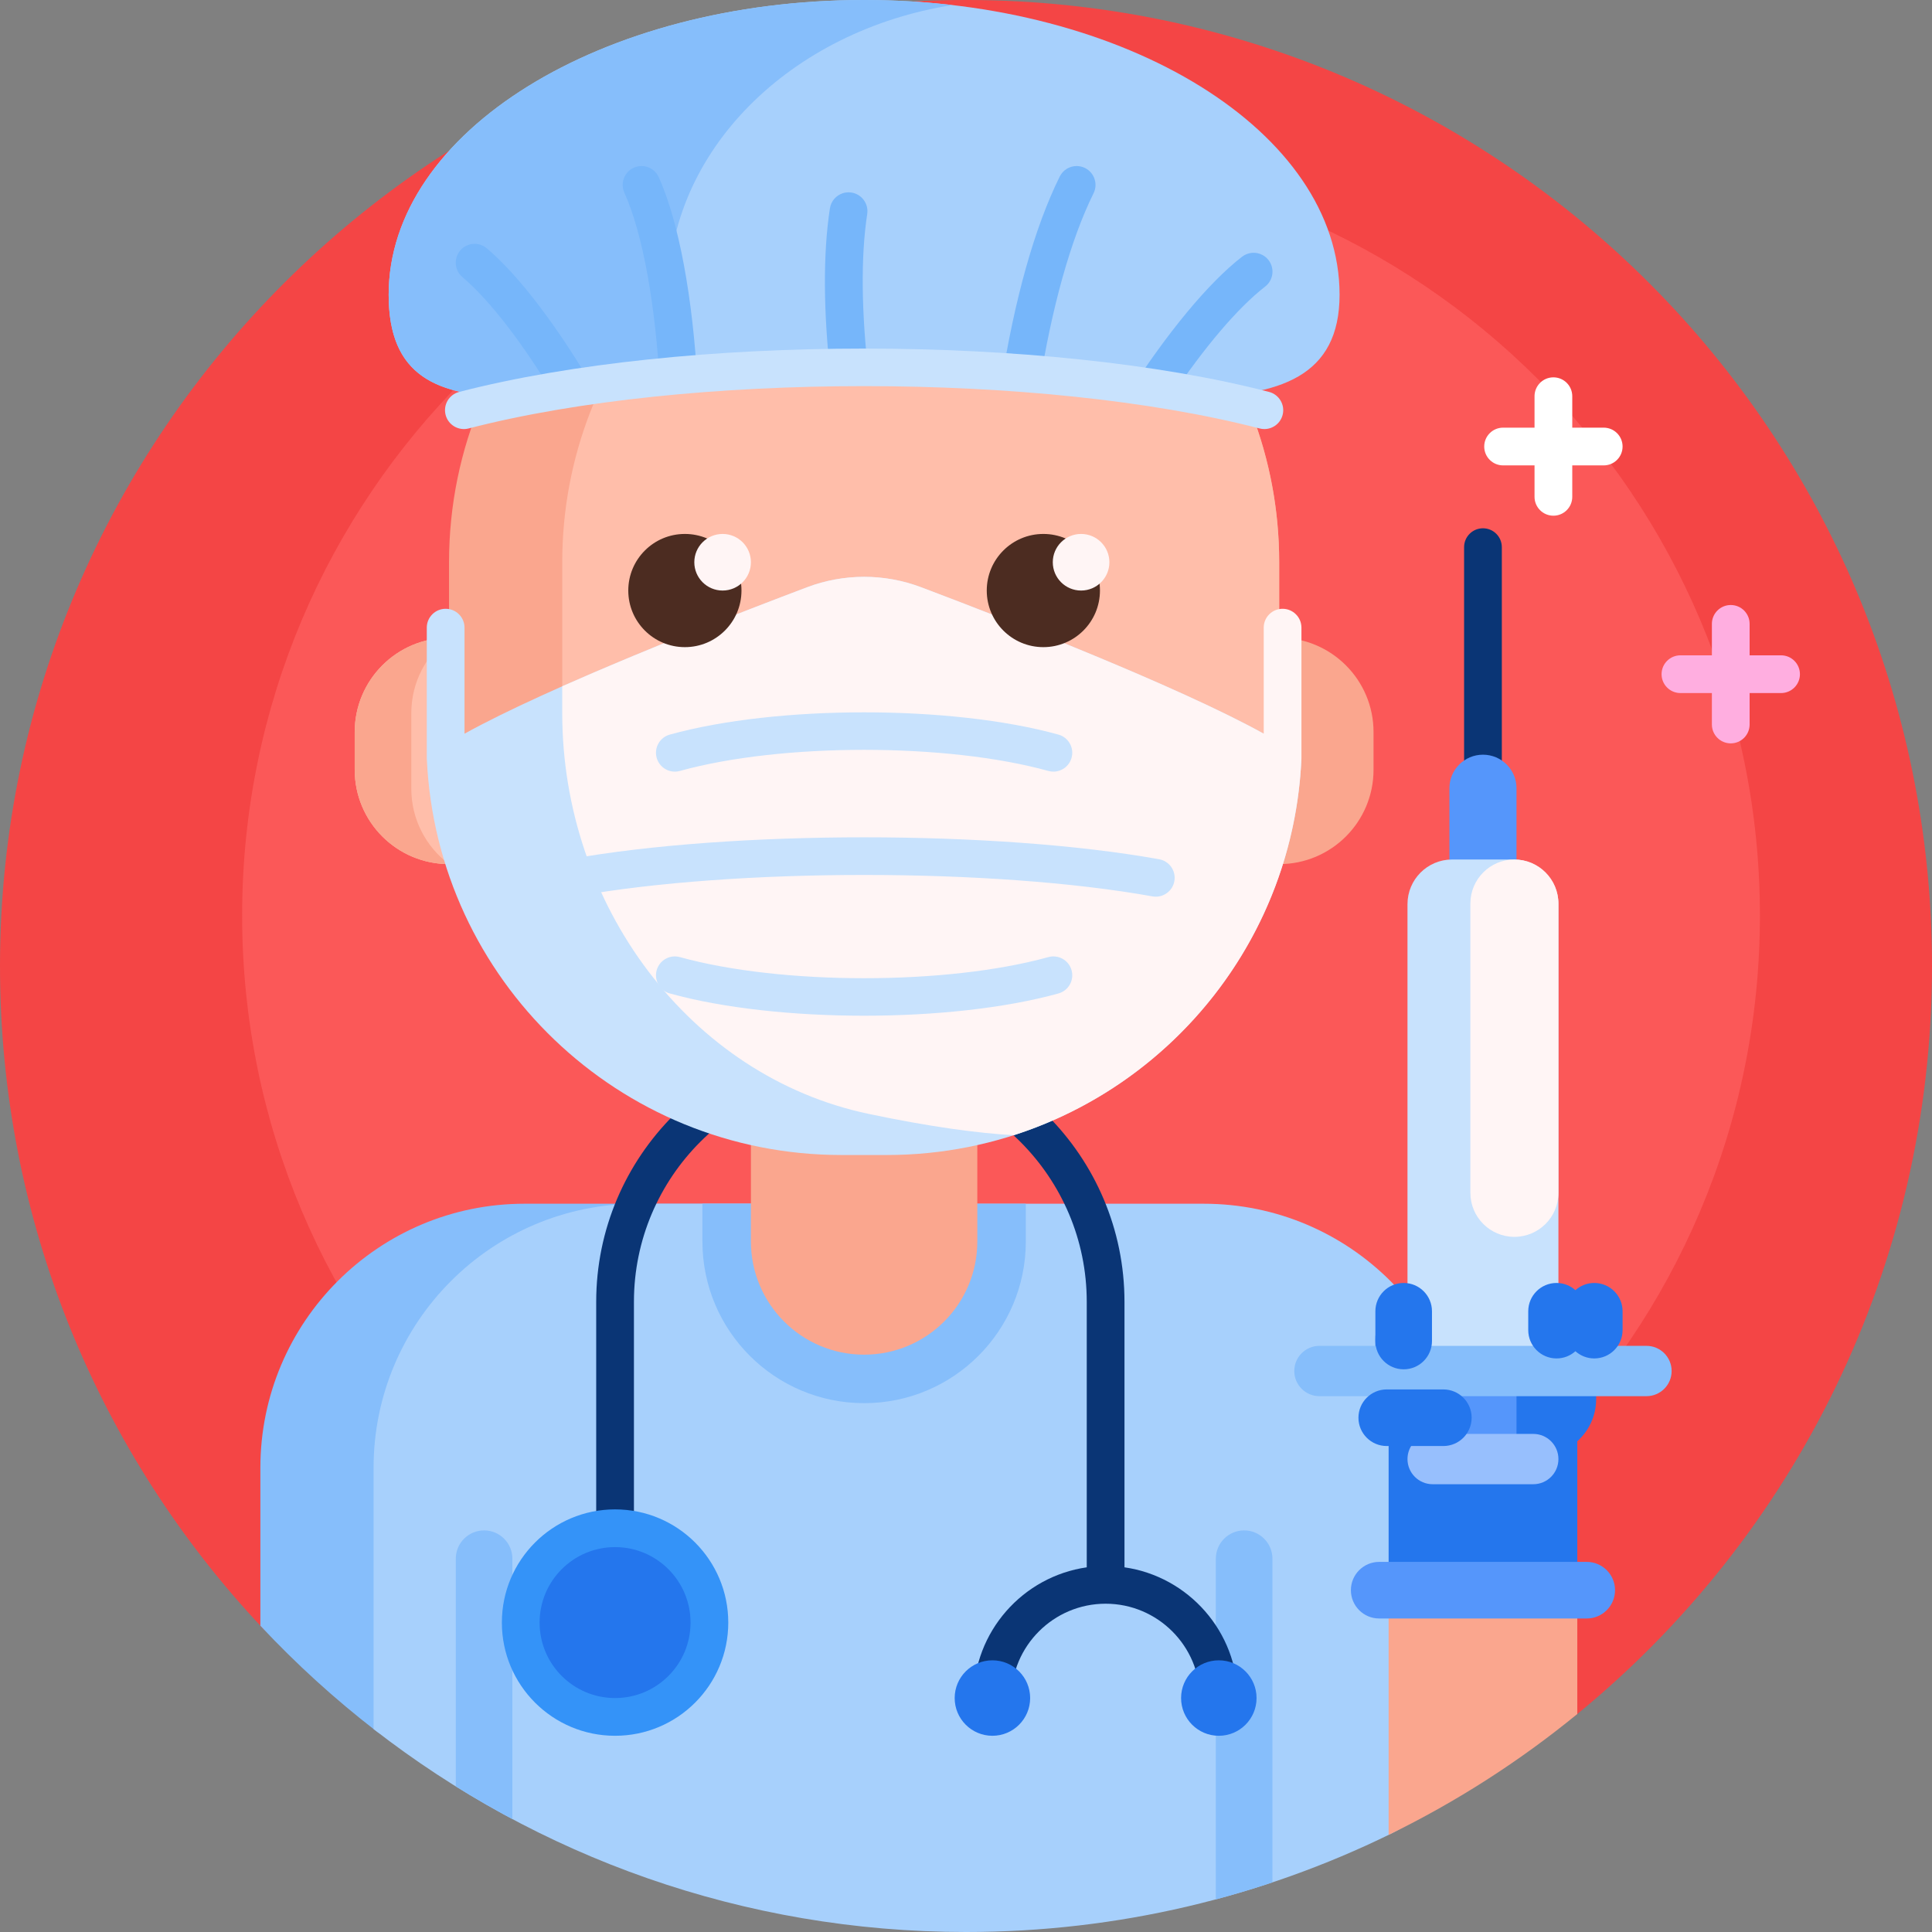 <svg id="Capa_1" enable-background="new 0 0 512 512" height="512" viewBox="0 0 512 512" width="512" xmlns="http://www.w3.org/2000/svg"><rect x="0" y="0" width="512" height="512" fill="#808080" stroke="none"/><g><path d="m69.439 431.303c-43.142-45.895-69.541-107.712-69.439-175.696.212-140.966 115.512-255.864 256.477-255.607 141.166.258 255.523 114.774 255.523 256 0 79.978-36.675 151.389-94.125 198.334-4.165 3.403-10.21 3.244-14.14-.428-45.748-42.744-107.186-68.906-174.735-68.906-55.296 0-106.497 17.532-148.348 47.34-3.487 2.483-8.281 2.083-11.213-1.037z" fill="#f44545"/><path d="m466.397 242.614c0 111.072-90.042 201.114-201.114 201.114s-201.115-90.041-201.115-201.114 90.042-201.114 201.114-201.114 201.115 90.042 201.115 201.114z" fill="#fb5858"/><path d="m99.769 458.815c-11.001-8.486-21.292-17.848-30.769-27.98v-41.835c0-38.66 31.34-70 70-70h72.279c-56.581 0-102.449 24.418-102.449 81v54.352c0 4.668-5.366 7.314-9.061 4.463z" fill="#86befb"/><path d="m389 389v63.991c0 14.065-8.002 26.913-20.635 33.095-33.922 16.597-72.055 25.914-112.365 25.914-59.168 0-113.647-20.073-157-53.78v-69.22c0-38.66 31.34-70 70-70h150c38.66 0 70 31.34 70 70z" fill="#a7d0fc"/><path d="m337.21 413.074v85.776c-4.935 1.649-9.937 3.153-15 4.505v-90.281c0-4.142 3.358-7.5 7.5-7.5s7.5 3.358 7.5 7.5zm-208.92-7.5c-4.142 0-7.5 3.358-7.5 7.5v60.346c4.892 3.049 9.895 5.937 15 8.657v-69.004c0-4.141-3.358-7.499-7.5-7.499zm57.859-76.574c0 23.666 19.185 42.851 42.851 42.851s42.851-19.185 42.851-42.851v-10h-85.702z" fill="#86befb"/><path d="m328 450c0 2.762-2.238 5-5 5s-5-2.238-5-5c0-13.785-11.215-25-25-25s-25 11.215-25 25c0 2.762-2.238 5-5 5s-5-2.238-5-5c0-17.602 13.061-32.21 30-34.643v-70.357c0-33.084-26.916-60-60-60s-60 26.916-60 60v75c0 2.762-2.238 5-5 5s-5-2.238-5-5v-75c0-38.598 31.402-70 70-70s70 31.402 70 70v70.357c16.939 2.433 30 17.041 30 34.643z" fill="#0a3575"/><path d="m193 430c0 16.569-13.431 30-30 30s-30-13.431-30-30 13.431-30 30-30 30 13.431 30 30z" fill="#3493f8"/><path d="m183 430c0 11.046-8.954 20-20 20s-20-8.954-20-20 8.954-20 20-20 20 8.954 20 20zm80 10c-5.523 0-10 4.477-10 10s4.477 10 10 10 10-4.477 10-10-4.477-10-10-10zm60 0c-5.523 0-10 4.477-10 10s4.477 10 10 10 10-4.477 10-10-4.477-10-10-10z" fill="#2476ed"/><path d="m418 419.292v34.94c-15.292 12.512-32.059 23.29-50 32.032v-66.973h50z" fill="#faa68e"/><path d="m423 355v15.766c0 4.443-1.931 8.434-5 11.18v39.47h-50v-41.006c-2.191-2.608-3.511-5.971-3.511-9.644v-15.766c0-8.284 6.716-15 15-15h28.511c8.284 0 15 6.716 15 15z" fill="#2476ed"/><path d="m428 421.417c0 4.142-3.358 7.5-7.5 7.5h-55c-4.142 0-7.5-3.358-7.5-7.5s3.358-7.5 7.5-7.5h55c4.142 0 7.5 3.357 7.5 7.5z" fill="#5596fb"/><path d="m144 194v10c0 13.807-11.193 25-25 25s-25-11.193-25-25v-10c0-13.807 11.193-25 25-25s25 11.193 25 25z" fill="#ffbeaa"/><path d="m109 189v20c0 8.178 3.927 15.439 9.998 20-13.806-.001-24.998-11.194-24.998-25v-10c0-13.806 11.192-24.999 24.998-25-6.071 4.561-9.998 11.822-9.998 20zm230-20v-20c0-60.751-49.249-110-110-110-60.751 0-110 49.249-110 110v40c0 50.351 33.83 92.801 80 105.859v34.141c0 16.569 13.431 30 30 30 16.569 0 30-13.431 30-30v-34.141c33.586-9.499 60.641-34.551 72.895-66.883 2.252.666 4.637 1.024 7.105 1.024 13.807 0 25-11.193 25-25v-10c0-13.807-11.193-25-25-25z" fill="#faa68e"/><path d="m339 149v40c0 50.792-34.425 93.543-81.216 106.195-9.023 2.439-18.545 2.439-27.568 0-46.791-12.652-81.216-55.403-81.216-106.195v-40c0-55.663 41.345-101.669 95-108.985 53.655 7.316 95 53.322 95 108.985z" fill="#ffbeaa"/><path d="m344.897 200.877c-2.506 58.53-50.75 105.213-109.897 105.213h-12c-59.001 0-107.152-46.452-109.878-104.779-.013-.142-.019-.285-.02-.43v-.004c0-.004 0-.007 0-.01v-34.532c0-2.761 2.239-5 5-5s5 2.239 5 5v28.103c22.296-12.377 67.258-29.922 90.778-38.81 9.746-3.683 20.493-3.683 30.239 0 28.021 10.588 86.472 33.463 100.778 45.249z" fill="#c8e2fd"/><path d="m344.897 166.335v34.542.004c0 .143-.007.285-.019.425-2.181 46.722-33.51 85.826-76.217 99.538-9.617-.552-22.053-2.206-38.445-5.649-47.436-9.965-81.216-55.403-81.216-106.195v-7.125c22.168-9.842 48.637-20.109 64.881-26.247 9.746-3.683 20.493-3.683 30.239 0 23.52 8.888 68.482 26.432 90.778 38.81v-28.103c0-2.761 2.239-5 5-5s4.999 2.239 4.999 5z" fill="#fff5f5"/><path d="m196.5 156.5c0 8.284-6.716 15-15 15s-15-6.716-15-15 6.716-15 15-15 15 6.716 15 15zm80-15c-8.284 0-15 6.716-15 15s6.716 15 15 15 15-6.716 15-15-6.716-15-15-15z" fill="#4c2c21"/><path d="m199 149c0 4.142-3.358 7.5-7.5 7.5s-7.5-3.358-7.5-7.5 3.358-7.5 7.5-7.5 7.5 3.358 7.5 7.5zm87.5-7.5c-4.142 0-7.5 3.358-7.5 7.5s3.358 7.5 7.5 7.5 7.5-3.358 7.5-7.5-3.358-7.5-7.5-7.5z" fill="#fff5f5"/><path d="m355 78.095c0 43.13-62.412 21.905-132 21.905s-120 21.225-120-21.905c0-43.131 56.412-78.095 126-78.095s126 34.964 126 78.095z" fill="#a7d0fc"/><path d="m177.078 78.095c0 12.733 3.224 19.857 9.08 23.574-49.846 4.021-83.158 11.486-83.158-23.574 0-43.131 56.412-78.095 126-78.095 7.984 0 15.794.46 23.366 1.341-42.857 6.79-75.288 38.572-75.288 76.754zm88.028 21.905c-6.086 0-11.971.302-17.618.76 29.79 1.707 56.866 5.587 76.395 4.149-16.624-1.128-37.232-4.909-58.777-4.909z" fill="#86befb"/><path d="m398 145v110c0 2.761-2.239 5-5 5s-5-2.239-5-5v-110c0-2.761 2.239-5 5-5s5 2.239 5 5z" fill="#0a3575"/><path d="m401.889 208.889v48.889c0 4.909-3.98 8.889-8.889 8.889s-8.889-3.98-8.889-8.889v-48.889c0-4.909 3.98-8.889 8.889-8.889s8.889 3.98 8.889 8.889z" fill="#5596fb"/><path d="m401.889 332.222v48.889c0 4.909-3.98 8.889-8.889 8.889s-8.889-3.98-8.889-8.889v-48.889c0-4.909 3.98-8.889 8.889-8.889s8.889 3.98 8.889 8.889z" fill="#5596fb"/><path d="m413 239.602v105.51c0 8.837-7.164 16-16 16h-8c-8.836 0-16-7.163-16-16v-105.51c0-6.53 5.294-11.824 11.824-11.824h16.353c6.529 0 11.823 5.294 11.823 11.824z" fill="#c8e2fd"/><path d="m413 239.444v76.667c0 6.443-5.223 11.667-11.667 11.667-6.443 0-11.667-5.223-11.667-11.667v-76.667c0-6.443 5.223-11.667 11.667-11.667 6.444.001 11.667 5.224 11.667 11.667z" fill="#fff5f5"/><path d="m443 363.333c0 3.682-2.985 6.667-6.667 6.667h-86.667c-3.682 0-6.667-2.985-6.667-6.667s2.985-6.667 6.667-6.667h86.667c3.682.001 6.667 2.985 6.667 6.667z" fill="#86befb"/><path d="m413 386.667c0 3.682-2.985 6.667-6.667 6.667h-26.667c-3.682 0-6.667-2.985-6.667-6.667 0-3.682 2.985-6.667 6.667-6.667h26.667c3.682 0 6.667 2.985 6.667 6.667z" fill="#97bffd"/><path d="m390.002 375.713c0 4.142-3.358 7.5-7.5 7.5h-15c-4.142 0-7.5-3.358-7.5-7.5s3.358-7.5 7.5-7.5h15c4.142 0 7.5 3.358 7.5 7.5zm-18.013-12.83c4.142 0 7.5-3.358 7.5-7.5v-7.883c0-4.142-3.358-7.5-7.5-7.5s-7.5 3.358-7.5 7.5v7.883c0 4.142 3.358 7.5 7.5 7.5zm50.511-22.883c-1.921 0-3.673.723-5 1.91-1.327-1.188-3.079-1.91-5-1.91-4.142 0-7.5 3.358-7.5 7.5v5c0 4.142 3.358 7.5 7.5 7.5 1.921 0 3.673-.722 5-1.91 1.327 1.188 3.079 1.91 5 1.91 4.142 0 7.5-3.358 7.5-7.5v-5c0-4.142-3.358-7.5-7.5-7.5z" fill="#2476ed"/><path d="m230.264 100.074c-2.411-.048-4.833-.074-7.264-.074-.958 0-1.911.004-2.861.012-1.94-17.345-2.063-32.661-.203-44.802.298-1.944 1.678-3.454 3.434-4.011.709-.225 1.48-.295 2.266-.174 2.729.418 4.603 2.97 4.185 5.7-1.755 11.453-1.539 26.367.443 43.349zm57.274-55.553c-.712-.353-1.468-.519-2.212-.519-1.842 0-3.614 1.022-4.486 2.785-6.722 13.596-12.027 32.719-15.558 55.221 3.406.272 6.758.555 10.049.833 3.375-21.195 8.328-39.196 14.472-51.621 1.225-2.476.21-5.475-2.265-6.699zm48.634 24.402c-.448-.577-.998-1.03-1.604-1.352-1.684-.893-3.807-.778-5.411.467-8.992 6.976-19.888 20.211-30.419 36.625 4.027.248 7.9.43 11.598.511 8.829-13.144 17.639-23.563 24.95-29.236 2.183-1.692 2.579-4.834.886-7.015zm-166.155-24.921c-.687 0-1.385.143-2.051.443-2.518 1.134-3.64 4.095-2.505 6.613 4.89 10.853 8.291 29.807 9.437 51.584 3.237-.293 6.559-.587 9.958-.867-1.251-22.876-4.955-43.012-10.278-54.825-.834-1.851-2.655-2.948-4.561-2.948zm-41.006 21.801c-1.549-1.313-3.664-1.52-5.385-.7-.62.295-1.189.724-1.661 1.282-1.785 2.106-1.526 5.262.581 7.047 7.27 6.162 15.911 17.423 24.403 31.506 3.534-.19 7.247-.464 11.127-.787-9.889-17.057-20.308-30.925-29.065-38.348z" fill="#76b6fa"/><path d="m339.907 109.959c-.584 2.253-2.613 3.748-4.837 3.748-.415 0-.837-.052-1.257-.16-57.795-14.961-151.832-14.961-209.627 0-2.67.689-5.4-.915-6.094-3.588-.691-2.673.914-5.401 3.588-6.094 59.176-15.316 155.463-15.316 214.639 0 2.674.693 4.28 3.421 3.588 6.094z" fill="#c8e2fd"/><path d="m174.022 200.826c-.737-2.661.822-5.416 3.483-6.153 28.395-7.865 74.594-7.865 102.988 0 2.661.737 4.221 3.492 3.483 6.153-.613 2.214-2.624 3.666-4.815 3.666-.442 0-.891-.059-1.338-.183-26.922-7.457-70.727-7.457-97.648 0-2.655.739-5.415-.821-6.153-3.483zm103.802 52.816c-26.922 7.457-70.727 7.457-97.648 0-2.663-.738-5.417.822-6.153 3.483-.737 2.661.822 5.416 3.483 6.153 14.197 3.933 32.846 5.899 51.494 5.899s37.297-1.967 51.494-5.899c2.661-.737 4.221-3.492 3.483-6.153-.737-2.662-3.496-4.221-6.153-3.483zm29.356-25.933c-43.109-7.75-113.25-7.75-156.359 0-2.718.488-4.525 3.088-4.036 5.806.488 2.718 3.091 4.524 5.806 4.036 42.133-7.572 110.688-7.572 152.82 0 .3.054.597.08.891.08 2.374 0 4.48-1.698 4.915-4.116.488-2.718-1.32-5.318-4.037-5.806z" fill="#c8e2fd"/><path d="m477 178.667c0 2.761-2.238 5-5 5h-8.333v8.333c0 2.761-2.238 5-5 5s-5-2.239-5-5v-8.333h-8.334c-2.762 0-5-2.239-5-5s2.238-5 5-5h8.334v-8.333c0-2.761 2.238-5 5-5s5 2.239 5 5v8.333h8.333c2.762 0 5 2.238 5 5z" fill="#ffaee0"/><path d="m430 118.333c0 2.761-2.238 5-5 5h-8.333v8.333c0 2.761-2.238 5-5 5s-5-2.239-5-5v-8.333h-8.334c-2.762 0-5-2.239-5-5s2.238-5 5-5h8.334v-8.333c0-2.761 2.238-5 5-5s5 2.239 5 5v8.333h8.333c2.762 0 5 2.239 5 5z" fill="#fff"/></g></svg>